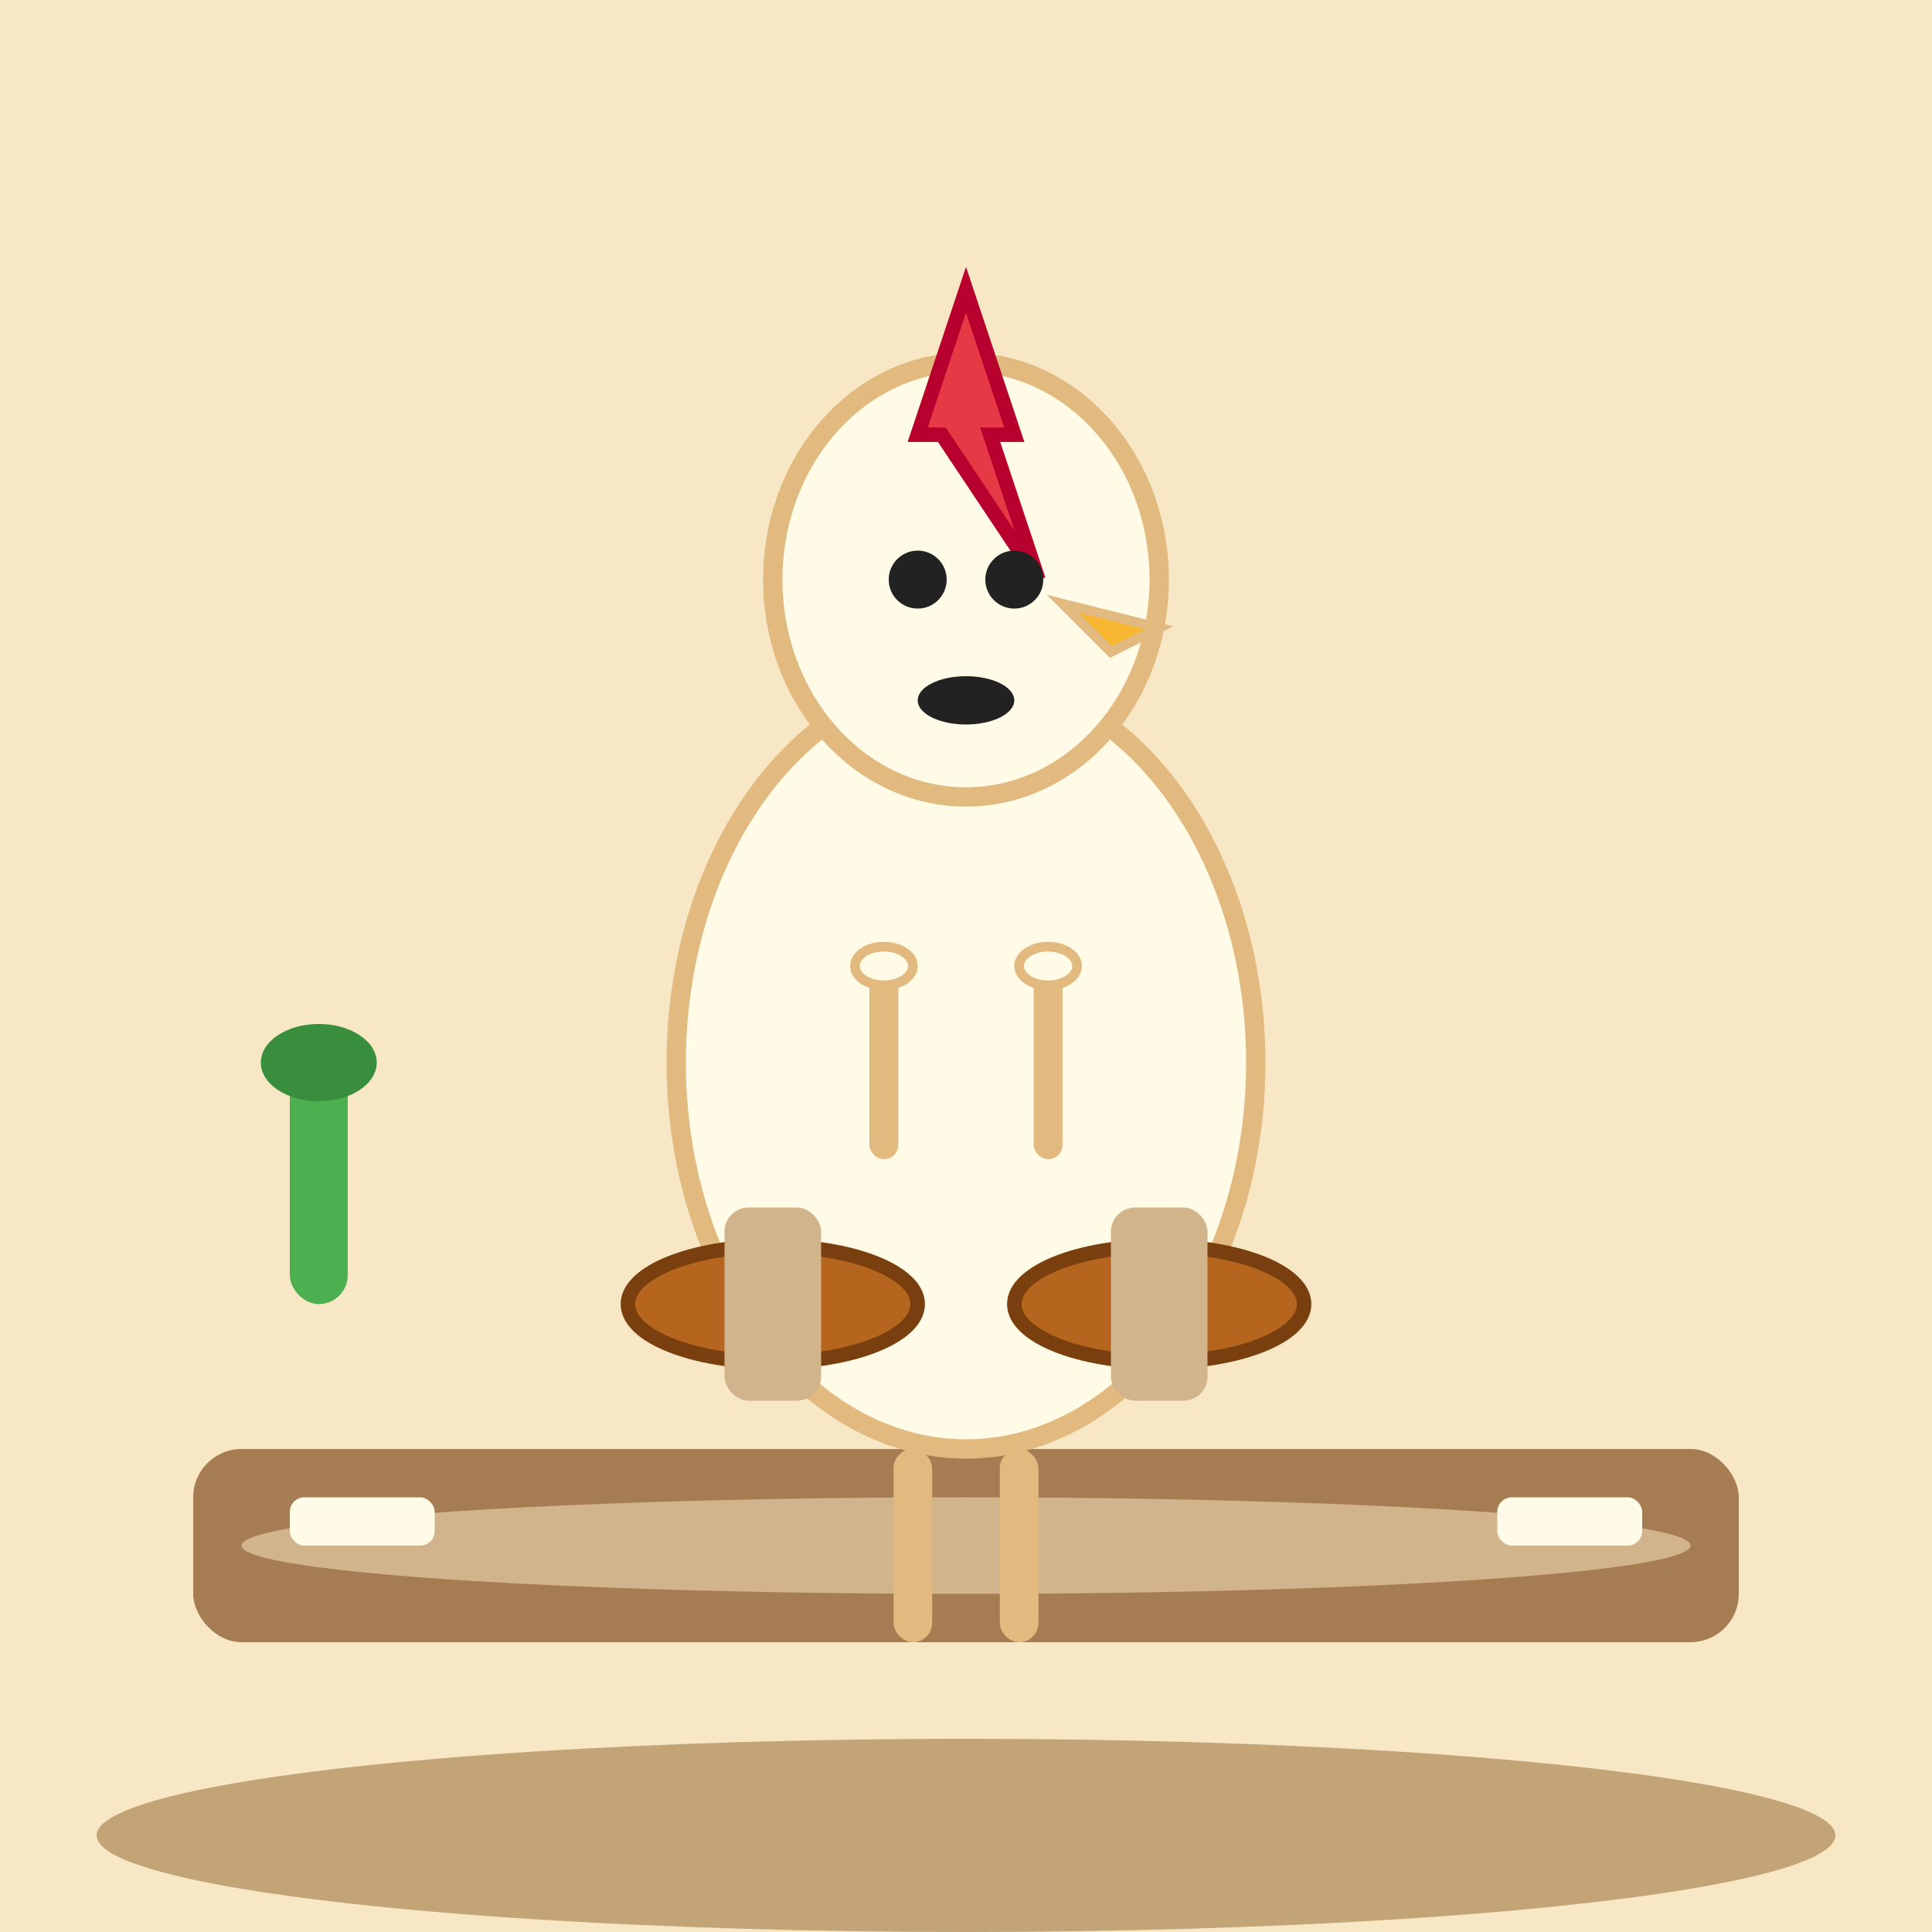 <svg width="100%" height="100%" viewBox="0 0 400 400" fill="none" xmlns="http://www.w3.org/2000/svg">
  <rect width="400" height="400" fill="#f7e7c5"/>
  <!-- Bar ambiance -->
  <ellipse cx="200" cy="380" rx="180" ry="20" fill="#c2a477"/>
  <rect x="40" y="300" width="320" height="40" rx="10" fill="#a67c52"/>
  <ellipse cx="200" cy="320" rx="150" ry="10" fill="#d2b48c"/>
  <!-- Chicken body -->
  <ellipse cx="200" cy="220" rx="60" ry="80" fill="#fffbe6" stroke="#e2b97f" stroke-width="4"/>
  <!-- Head -->
  <ellipse cx="200" cy="120" rx="40" ry="45" fill="#fffbe6" stroke="#e2b97f" stroke-width="4"/>
  <!-- Mohawk -->
  <polygon points="200,60 210,90 205,90 215,120 195,90 190,90 200,60" fill="#e63946" stroke="#b8002e" stroke-width="3"/>
  <!-- Eyes focused -->
  <ellipse cx="190" cy="120" rx="6" ry="6" fill="#222"/>
  <ellipse cx="210" cy="120" rx="6" ry="6" fill="#222"/>
  <!-- Beak -->
  <polygon points="230,135 220,125 240,130" fill="#f7b731" stroke="#e2b97f" stroke-width="2"/>
  <!-- Drums -->
  <ellipse cx="160" cy="270" rx="30" ry="12" fill="#b5651d" stroke="#7a3f0e" stroke-width="3"/>
  <ellipse cx="240" cy="270" rx="30" ry="12" fill="#b5651d" stroke="#7a3f0e" stroke-width="3"/>
  <rect x="150" y="250" width="20" height="40" rx="5" fill="#d2b48c"/>
  <rect x="230" y="250" width="20" height="40" rx="5" fill="#d2b48c"/>
  <!-- Drumsticks -->
  <rect x="180" y="200" width="6" height="40" rx="3" fill="#e2b97f"/>
  <rect x="214" y="200" width="6" height="40" rx="3" fill="#e2b97f"/>
  <!-- Chicken hands on drumsticks -->
  <ellipse cx="183" cy="200" rx="6" ry="4" fill="#fffbe6" stroke="#e2b97f" stroke-width="2"/>
  <ellipse cx="217" cy="200" rx="6" ry="4" fill="#fffbe6" stroke="#e2b97f" stroke-width="2"/>
  <!-- Legs -->
  <rect x="185" y="300" width="8" height="40" rx="4" fill="#e2b97f"/>
  <rect x="207" y="300" width="8" height="40" rx="4" fill="#e2b97f"/>
  <!-- Bar details -->
  <rect x="60" y="310" width="30" height="10" rx="3" fill="#fffbe6"/>
  <rect x="310" y="310" width="30" height="10" rx="3" fill="#fffbe6"/>
  <!-- Cactus -->
  <rect x="60" y="220" width="12" height="50" rx="6" fill="#4caf50"/>
  <ellipse cx="66" cy="220" rx="12" ry="8" fill="#388e3c"/>
  <!-- Mouth neutral -->
  <ellipse cx="200" cy="145" rx="10" ry="5" fill="#222"/>
</svg>
